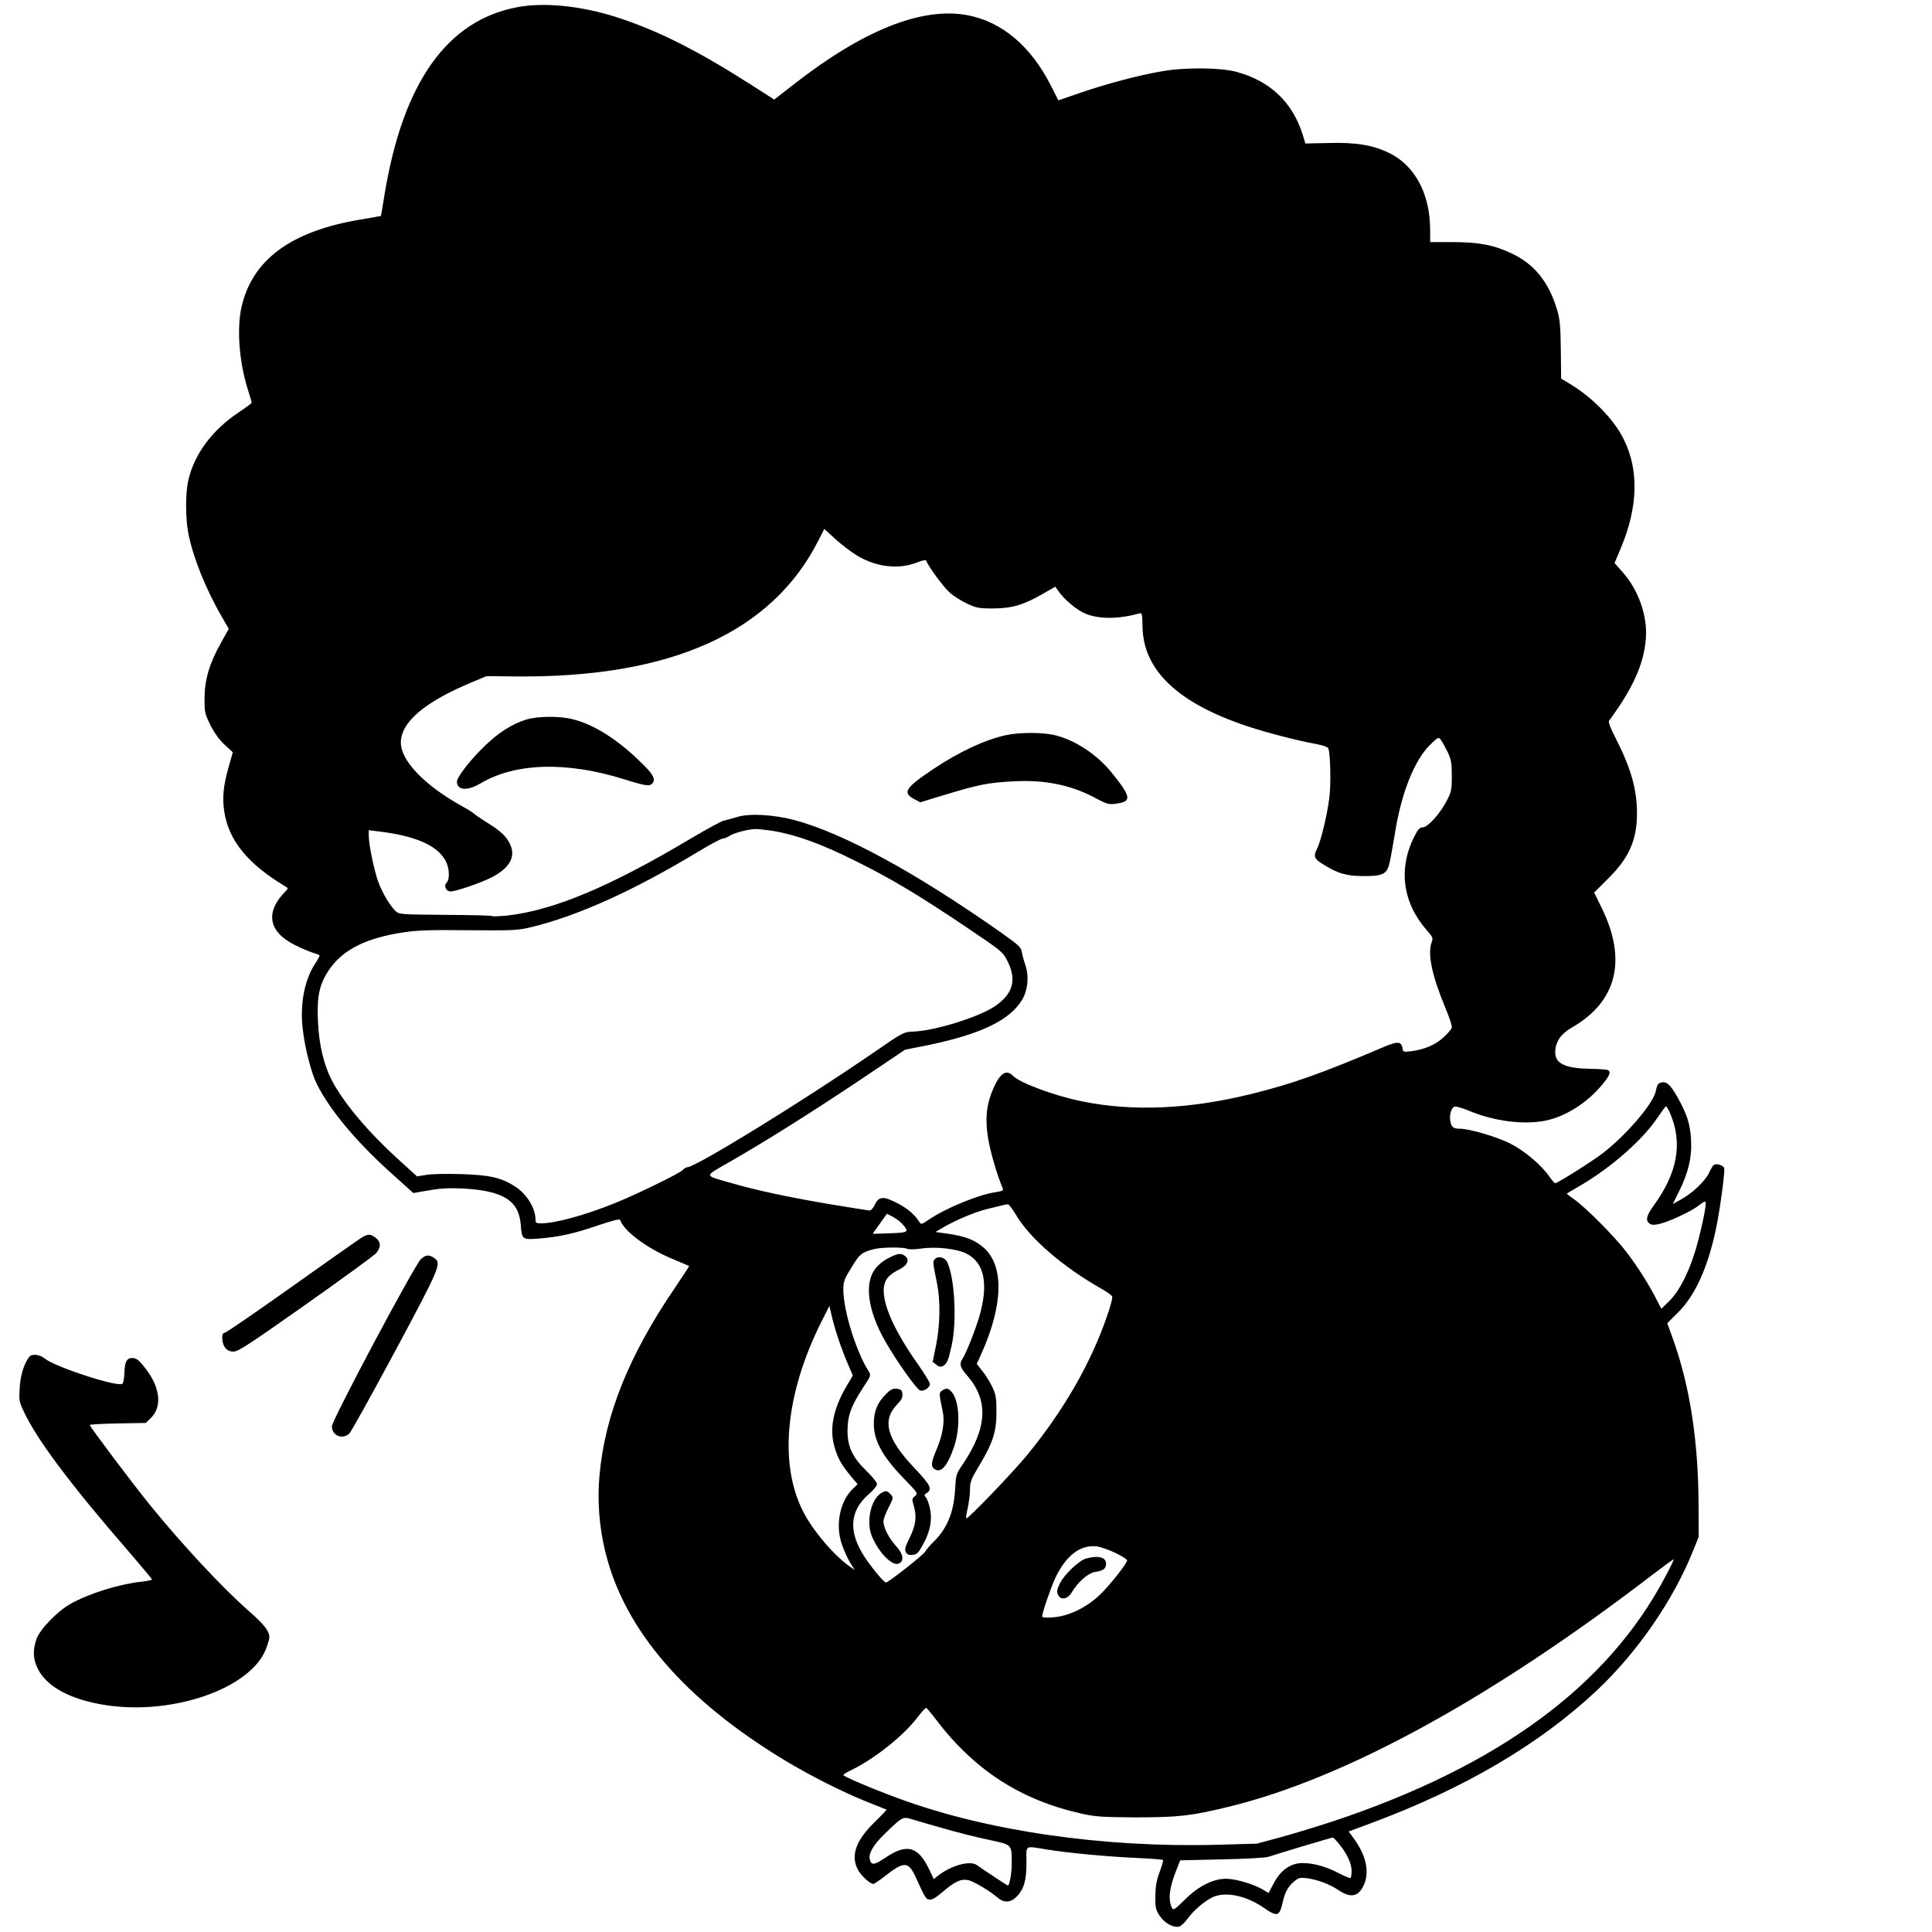 <svg version="1" xmlns="http://www.w3.org/2000/svg" width="1606.667" height="1606.667" viewBox="0 0 1205 1205"><path d="M322.5 4.5c-43.7 8.3-71.1 47-82.6 116.5-1.2 7.4-2.2 13.6-2.3 13.7 0 0-5.9 1.1-13.1 2.3-43.1 7.2-67.3 25.1-73.9 54.7-3 13.6-1.4 34.2 4 51.3 1.3 4.1 2.4 7.8 2.4 8.2 0 .3-3.8 3.1-8.4 6.2-16.1 10.7-27.3 25.8-31 41.6-2 8.2-2 23.6-.2 33.3 2.9 15.2 11.2 35.8 21.3 53l4 6.9-4.7 8.4c-7.3 13-10.3 22.9-10.4 34.5-.1 9.1.1 9.9 3.6 17.1 2.5 4.9 5.5 9.1 8.9 12.3l5.1 4.7-2.6 9.2c-3.4 12-4.1 19.6-2.6 28.5 2.9 17.5 14.6 31.8 37.2 45.5 2.7 1.6 2.7 1.7 1 3.4-13 13-10.9 25.3 5.7 33.6 3.6 1.8 8.4 3.9 10.6 4.6 2.2.7 4.3 1.4 4.7 1.7.4.2-.7 2.4-2.3 4.8-6.9 10.2-9.9 25.5-8.1 41.2 1.4 12.2 5.4 27.7 8.9 34.6 8.4 16.8 25.9 37.4 49 57.8l11.1 10 9.9-1.7c7.3-1.3 12.7-1.5 21.3-1.1 24.9 1.4 34.6 7.5 35.8 22.5.7 9.3.9 9.5 11.2 8.7 12.5-1 21.9-3 37-8.2 9.2-3.1 13.5-4.2 13.8-3.4 2.3 6.9 16.4 17.5 32.4 24.2 5.7 2.4 10.4 4.4 10.6 4.5.2.1-4 6.4-9.1 14-28.6 42.1-43.4 79-46.8 116.7-1.4 15.3-.2 31.9 3.6 47.4 11.8 48.8 49.6 92.6 112.4 130.5 16.2 9.7 36.4 19.9 51.6 25.9 6.1 2.4 11.2 4.5 11.4 4.6.2.1-3.1 3.6-7.3 7.7-11.8 11.5-15.1 20.8-10.6 29.6 1.9 3.7 7.6 9 9.7 9 .6 0 3.7-2.1 6.9-4.6 12.7-9.9 15-9.7 20 1.4 5.6 12.3 5.9 12.7 8.2 13 1.5.2 4.1-1.3 7.9-4.6 7.8-6.7 11.5-8.4 15.9-7.6 3.4.6 13.2 6.4 18.7 11 4.1 3.5 8.3 3.1 12.1-1 4.4-4.6 5.9-10.4 5.8-21.3-.1-10.7-1.2-10 11.9-7.9 13 2.2 38.4 4.6 56.6 5.4 8.9.4 16.4 1 16.7 1.3.3.2-.7 3.6-2.1 7.4-2 5.3-2.6 9-2.7 15.1-.1 7.2.2 8.5 2.7 12.3 3.1 4.6 8.5 7.6 12.2 6.7 1.1-.3 3.6-2.6 5.3-5 3.6-5 9.9-10.4 15.1-13.1 8-4 21.2-1.4 32.5 6.5 8.2 5.7 9.6 5.3 11.6-3.4 1.4-6.4 3.3-9.8 7.1-13.1 2.9-2.4 3.7-2.6 8.3-2 6.6.9 14 3.7 19.6 7.5 7.2 4.8 11.9 4.1 15.2-2.4 4.2-8.2 2.3-18.6-5.6-29.6l-3.4-4.7 14-5.2c58.1-21.6 104.9-49.1 140.7-82.7 25.4-23.9 47.8-56.4 60.2-87.4l3.4-8.5-.1-20.5c-.2-39.6-5.4-73.3-15.9-102.7l-3.6-10 6.9-6.9c10.7-10.7 18.6-28.4 23.6-52.6 2.5-12 5.6-35.6 5-37.3-.7-1.7-4.7-3-6.4-2-.6.4-2 2.6-3.1 5.1-2.5 5.2-10.5 12.8-17.6 16.6l-5 2.8 4.1-8.3c5.7-11.3 8-21.5 7.3-32-.6-10-2.5-15.7-8.5-26.5-4.7-8.2-7.1-10.2-10.7-8.8-1.6.6-1.9 1.2-2.9 5.6-1.7 7.6-18.8 27.5-33 38.3-7.2 5.5-28.2 18.7-29.7 18.7-.3 0-1.9-1.8-3.5-4.1-5-7.3-15.9-16.4-24.7-20.8-8.3-4.1-25.2-9.1-31.1-9.1-4.1 0-5.2-.9-6-4.5-.8-4 .6-8.9 2.8-9.3.9-.2 5 1 9.1 2.7 15.5 6.5 34.2 8.8 47.7 6 12.4-2.6 25.7-11.1 34.8-22 5-6 5.9-8.2 3.9-9.5-.6-.3-5.9-.7-11.7-.8-15-.3-21.2-3.3-21.2-10.2 0-6.4 3.4-11.5 10.2-15.4 28.2-16.1 34.8-42.1 18.8-74.7l-4.7-9.6 8.6-8.6c13.2-13 18.1-24.2 18.1-40.9 0-14.9-3.8-28.1-13.2-46.6-3.4-6.6-4.8-10.3-4.2-11.1 14.7-19.9 21.6-35.1 22.9-50.7 1.3-14.2-4.4-30.7-14.6-42.1l-4.9-5.5 4-9.5c10.6-25.4 11.3-48.2 1.9-67.4-6.1-12.7-20.1-26.9-34.6-35.4l-4.6-2.7-.2-17.9c-.2-15.1-.5-18.9-2.4-25.3-5.1-17-14.1-28.3-28.2-34.9-11.1-5.3-20.6-7.1-37.4-7.1H892v-7.8c-.1-22.5-9.6-40.2-26-48-10.1-4.8-20.7-6.5-37.5-6l-14.3.3-1.7-5.5c-6.3-20.2-20.4-33.6-41.4-39.2-10.1-2.7-32.2-2.9-46.6-.3-14.2 2.4-33.7 7.6-50.2 13.2l-14.2 4.9-4.6-9.1C643 28.7 624.6 13.3 603 9.4c-28.4-5.1-65 9.6-108.3 43.5l-11.8 9.2-14.7-9.4c-33.8-21.6-58.4-33.9-84.3-42.2-21.9-6.9-44.7-9.2-61.4-6zm211.7 341.8c12.2 7.4 25.6 9 37.3 4.7 4.3-1.7 6-2 6.3-1.1 1.1 3.3 10.8 16.4 14.5 19.7 2.3 2 7.1 5.1 10.7 6.8 6 2.8 7.3 3.1 16.5 3.1 11.8-.1 18.6-2.1 30.9-9.1l7.8-4.5 1.6 2.3c3.9 5.8 12.1 12.6 17.8 14.8 8.8 3.3 20.5 3.1 33.4-.5 1.2-.4 1.5 1 1.6 8.3.4 27.2 22 47.7 65.2 62.1 12 4 31.6 9.1 43.4 11.2 4.1.8 6.9 1.8 7.3 2.7 1.3 3.4 1.7 22.4.6 30.9-1.3 10.3-5.2 26.9-7.6 31.5-2.4 4.9-1.9 6.4 3.3 9.6 9 5.8 14.8 7.6 25.2 7.6 12.4.1 14.9-1.1 16.6-7.9.7-2.8 2.1-10.9 3.3-18 4-25.7 12.2-46.3 22.1-56 5-4.9 5.2-5 6.7-3 .8 1.1 2.7 4.5 4.2 7.5 2.2 4.8 2.6 6.8 2.6 15 0 8.7-.3 10-3.2 15.5-4.2 8.1-11.8 16.5-14.9 16.5-1.9 0-3 1.2-5.3 5.8-10.1 20-7.3 41.2 7.8 58.4 3.7 4.1 4 4.9 3.1 7.3-2.8 7.3.1 20.9 8.4 40.9 2.6 6.1 4.4 11.7 4.1 12.7-.4 1-2.8 3.8-5.5 6.2-5 4.5-11.9 7.4-20.2 8.4-4.3.5-4.7.4-5-1.7-.6-4.5-3.1-4.7-11.5-1.1-37.5 16-56.7 22.9-81.2 29-39.2 9.9-75.3 11.6-107.3 5-16.7-3.3-39-11.6-43-15.9-4.1-4.3-8.1-1.7-12.3 8-4.3 9.9-5.2 18.7-3.2 31.1 1.4 8.4 5.7 23.2 9.1 31 .6 1.4-.2 1.8-4.1 2.4-11 1.6-31.5 10-42.3 17.4-4 2.7-4.6 2.9-5.5 1.4-2.8-4.6-7.2-8.4-13.5-11.7-8.9-4.7-11.8-4.5-14.3.6-.9 2.1-2.4 3.8-3.2 3.8-.8 0-11.9-1.8-24.7-3.9-26-4.4-46.1-8.7-61.6-13.2-17.6-5.1-17.6-3.7-.8-13.4 22.2-12.7 51.1-30.9 81.6-51.3l27.5-18.5 13.7-2.7c33.5-6.9 51.8-15.7 59.4-28.6 3.5-6 4.3-14.5 1.9-21.6-1-2.9-1.9-6.3-2.1-7.6-.4-3.3-1.5-4.4-13.8-13.1-53.3-37.4-97.9-61.6-128.4-69.7-12.7-3.3-27.6-4.2-35.2-1.9-3 .9-7 2-8.8 2.4-1.7.5-10.7 5.4-20 10.9-50.6 30.2-85.7 44.9-114.6 48.2-4.9.5-9.3.7-9.9.3-.5-.3-13.7-.6-29.3-.7-26.5-.2-28.4-.3-30.5-2.2-3.3-2.9-8.3-11.2-10.8-17.9-2.6-6.8-6.1-23.7-6.1-29.2v-3.5l5.7.7c23 2.7 36.7 8.6 42 18 2.7 4.7 3 11.9.8 14.1-1.9 1.9-.3 5.4 2.5 5.4 3.3 0 18.2-5.1 25.1-8.5 11.3-5.7 15.5-12.6 12.4-20.1-2.2-5.3-5.7-8.8-14.5-14.2-4.1-2.6-7.9-5.2-8.5-5.8-.5-.6-3.7-2.6-7-4.4-23.6-13-38.5-28.5-38.5-39.9.1-12.8 15-25.4 44.6-37.7l8.9-3.7 18.5.2c96.6.9 159.6-27.5 188.6-85.1l3.5-6.9 6.9 6.3c3.8 3.4 9.7 8 13.2 10.1zm-50.6 172.2c13.8 2.5 28.9 8 49.2 18.1 22.9 11.3 39.4 21.2 69.5 41.4 22.7 15.3 23.1 15.6 26.1 21.5 6 11.9 3.3 20.8-8.5 28.5-10.4 6.7-37.2 15-50.4 15.4-5.9.3-6.2.4-24.5 13-43.4 29.9-111.1 71.6-116.3 71.6-.8 0-2.1.8-2.8 1.7-1.7 2-29.7 15.7-43.4 21.1-18.5 7.4-36.4 12.2-45.1 12.2-2.9 0-3.4-.3-3.4-2.4 0-7.1-5.6-16.1-12.9-20.7-8.4-5.4-15.9-7.1-33.6-7.6-8.8-.3-18.6-.1-21.7.5l-5.7.9-11.8-10.7c-18.1-16.4-33.1-34.1-40.7-48-5.5-10.1-8.7-23.2-9.3-38.3-.7-15.4.9-22.8 6.8-31.6 8.5-12.7 23.1-20.1 46.7-23.6 8.4-1.3 17.2-1.6 40.7-1.3 28.6.2 30.4.1 39.5-2.1 29.2-7.2 63.5-22.8 103.3-46.8 7.6-4.6 14.6-8.3 15.5-8.3 1 0 2.7-.7 3.9-1.5 2.7-1.9 11.7-4.3 16.4-4.4 2-.1 7.6.6 12.5 1.4zm558.2 176.2c7.8 18.4 4.4 36.9-10.3 57.1-4.8 6.6-5.4 9.6-2.3 11.6 1.2.7 3.1.7 6.5-.2 5.8-1.5 18.7-7.5 22.8-10.6 5.8-4.4 5.8-4.4 5 1.5-.4 3-2.2 11.4-4.1 18.8-4.3 17.1-11.1 31.5-18.2 38.5l-5 4.9-2.8-5.4c-4.6-9.1-11.4-20-18.5-29.4-7.1-9.5-25.2-27.8-33.1-33.5-2.7-1.8-4.7-3.4-4.5-3.6.1-.1 4.1-2.5 8.8-5.2 19.3-11.4 38.6-28.4 47.9-42.4 2.5-3.7 4.8-6.8 5.1-6.8.4 0 1.6 2.1 2.7 4.7zm-408.2 62.9c8.7 14.8 29.3 32.6 53.7 46.4 3.2 1.8 6.1 3.9 6.4 4.7.3.7-1.1 6.2-3.2 12.1-10.2 29.6-27 58.8-50 86.9-9 10.9-37 40.1-37.8 39.3-.3-.3.1-3.2.9-6.5.7-3.3 1.4-8.5 1.4-11.5 0-4.9.7-6.5 6-15.3 8.3-13.9 10.5-20.7 10.5-33.2 0-8.7-.4-10.7-2.6-15.5-1.5-3-4.2-7.5-6.2-9.9l-3.5-4.4 2.9-6.4c13.6-30.3 14.2-54.5 1.7-65.9-5.3-4.8-11.6-7.3-21.8-8.8l-8.5-1.2 4.5-2.7c8.3-4.8 19.6-9.6 27.6-11.6 9.1-2.3 11.5-2.8 13-3 .6 0 2.9 2.9 5 6.5zm-71 5.6c4.7 5.2 4.3 5.6-7.4 6-5.9.2-10.8.4-10.8.3-.1 0 1.8-2.8 4.3-6.2l4.5-6.3 3.6 1.9c2 1.1 4.6 3 5.8 4.3zm3.2 15.7c1 .5 4.8.4 9.1-.2 9-1.3 22.1.2 27.9 3.2 11.3 5.7 13.9 19.1 7.9 39.6-2.6 8.6-8.2 22.8-10.4 26-2.1 3.2-1.5 5.4 2.8 10.3 13.7 15.6 12.8 33-3.1 56.2-3.6 5.2-3.8 6.1-4.3 15-.8 14.3-5 24.5-13.6 32.8-2.1 2-4.3 4.7-5 5.9-1 2-23 19.3-24.5 19.3-1.2 0-7.8-7.8-12.6-14.8-11.1-16.3-10.4-29.7 1.9-40.3 2.8-2.4 5.1-5.2 5.1-6.2 0-1.1-2.9-4.7-6.5-8.2-8.8-8.5-12-15.3-11.9-25.5.1-9.2 2.3-15.1 9.5-26.2 5.2-7.9 5.3-8 3.6-10.7-7.8-12.2-15.7-37.8-15.7-50.7 0-5 .5-6.5 5.1-13.9 5.1-8.4 6.2-9.3 13.9-11.4 4.5-1.2 18.6-1.4 20.8-.2zm-43.1 55.6c1.4 4.4 4.1 11.5 5.9 15.7l3.3 7.7-4 6.8c-8.3 14.2-10.7 26.6-7.4 37.8 2 7 4.3 11.1 10.1 18.1l4.3 5.1-3 2.9c-8 7.7-11 22.3-6.9 34.4 1.2 3.6 3.5 8.7 5.1 11.4l3 4.8-3.3-2.3c-10-7.1-23.1-22.6-29-34.4-15.2-30-10.8-73.8 11.7-118.5l4.8-9.5 1.4 6c.7 3.3 2.5 9.6 4 14zm173.1 134.1c3.9 1.9 7.2 4 7.2 4.6 0 1.8-10.3 14.9-16.6 21.1-8.2 8-19.4 13.6-29.1 14.4-5 .4-7.3.2-7.3-.5 0-2.3 5.4-17.9 8.1-23.8 6.7-14.2 15.7-21.1 25.9-19.9 2.5.3 7.8 2.2 11.8 4.1zm342.7 15.1c-35.9 67.9-103.9 117.9-207.2 152.3-9.8 3.2-24.5 7.7-32.6 9.9l-14.8 4-24.7.7c-71.5 1.9-144.2-8.7-199-29-15.8-5.8-34.2-13.6-34.2-14.5 0-.4 2.1-1.7 4.8-3 14.7-7.1 33-21.7 41.7-33.3 2.4-3.2 4.8-5.7 5.2-5.6.4.2 3 3.2 5.7 6.8 24.1 31.9 53.1 50.7 91.3 59.2 8.5 1.9 13 2.2 33.8 2.3 26.2 0 34.5-.9 57.8-6.6 72.7-17.7 163.6-67.5 264.2-144.6 7.2-5.5 13.2-9.9 13.4-9.7.2.2-2.2 5.2-5.4 11.1zm-450 156.7c8.3 2.4 20.9 5.6 28.2 7.1 15 3.3 14.3 2.5 14.3 15.5 0 5.5-1.4 13-2.4 13-.4 0-16.9-10.9-19.1-12.6-4.1-3.2-15.6-.2-24.1 6.2l-3 2.4-2.8-5.9c-7-14.6-13.9-16.5-27.3-7.5-7.1 4.8-8.9 4.9-9.8 1.1-1-3.7 2.4-9.3 9.7-16.3 10.6-10.3 11-10.5 16.6-8.7 2.6.8 11.5 3.4 19.7 5.7zm246.8 9.8c4.9 6.1 7.7 12.1 7.7 16.6 0 2.1-.3 4.1-.6 4.5-.3.3-3.6-1-7.2-2.9-8.1-4.2-15.9-6.4-22.8-6.4-7.4 0-13.8 4.5-18 12.7l-3.2 6-3.1-1.9c-5.2-3.3-16.6-6.8-22.8-7-8.4-.2-17.7 4.4-26.6 13.3-5.6 5.6-6.9 6.4-7.6 5.1-2.7-5.3-1.9-12.5 2.6-23.8l2.4-6.1 26.2-.6c15.1-.3 27.5-1 29.2-1.7 3.3-1.2 38.6-11.8 39.7-11.9.4-.1 2.2 1.8 4.1 4.1z"/><path d="M327.9 448.9c-8.7 2.8-16.6 7.8-25.2 16-9.1 8.7-17.7 19.7-17.7 22.6 0 5.5 6.4 6 14.7 1.1 21.8-12.9 53.7-13.8 89.8-2.5 13.1 4.1 15.8 4.5 17.4 2.5 2.3-2.8.4-6-8.7-14.6-14-13.4-27.9-22.1-40.9-25.4-8.2-2.1-22.2-2-29.4.3zM627.5 458.5c-13.3 2.9-29.3 10.4-45.6 21.3-17.4 11.7-19.2 14.6-11.7 18.6l3.8 2 11.7-3.6c25.5-7.7 29.9-8.6 46.9-9.5 19.5-1 35.8 2.4 51.1 10.7 6.6 3.5 7.9 3.9 12.1 3.3 10.3-1.3 10-4-2.6-19.6-9.1-11.2-22.8-20.2-35.4-23.2-7.6-1.8-22.1-1.8-30.3 0zM553.9 784.8c-3.3 1.7-6.5 4.4-8.4 7.1-6.5 9.2-4 26.1 6.7 44.8 7.2 12.6 19.6 30 21.8 30.6 2.4.6 6-1.9 6-4.1 0-.9-3.2-6.2-7-11.6-19.5-27.5-26.3-47.3-18.9-55.2 1.3-1.4 4.4-3.6 6.9-4.7 5.1-2.5 6.5-6.1 3.4-8.4-2.6-1.9-4.5-1.6-10.5 1.5zM583 785.4c-1.3 1.6-1.2 2.1 1.4 14.9 2.2 11 2 25.6-.5 38.4l-2.2 10.7 2.3 1.8c1.6 1.3 2.6 1.5 4.1.8 2.6-1.5 3.4-3.4 5.5-13 3.3-15.7 1.8-42-2.8-51.8-1.5-3.1-5.8-4.1-7.8-1.8zM552.5 869.6c-5.3 5.3-7.5 10.6-7.5 18.5 0 10.2 5.3 20.1 18 33.3 9.6 9.9 9.7 10.1 7.7 11.7-1.9 1.5-2 1.9-.9 5.6 2.1 7.1 1.5 12.3-2.3 20.1-2.9 5.9-3.4 7.6-2.5 9.3.8 1.5 1.9 1.9 4.2 1.7 2.7-.3 3.6-1.2 6.4-6.3 4.5-8.1 5.9-15.2 4.5-22.3-.6-3.1-1.8-6.3-2.6-7.2-1.2-1.4-1.2-1.7.5-2.8 3.7-2.3 2.3-5.1-7.5-15.4-17.5-18.4-20.6-29.9-10.9-39.9 2.7-2.8 3.5-4.3 3.2-6.5-.2-2.4-.8-2.9-3.5-3.2-2.5-.3-3.9.4-6.8 3.4zM587.5 867.4c-1.9 1.4-1.9 1.4.5 13 1.3 6.2 0 14.4-3.5 22.8-3.6 8.3-4 11.1-2.1 12.7 4.1 3.5 8.4-1 12.6-13.4 4.1-11.9 3.5-28-1.1-33.9-2.3-2.9-3.7-3.2-6.4-1.2z"/><path d="M549.1 931.6c-6.4 4.5-9 18.7-5 27.3 4.6 10.3 12.8 18.3 16.7 16.2 3.3-1.7 2.5-6-1.9-10.8-4.5-4.9-7.8-11.4-7.9-15.3 0-1.4 1.4-5.3 3.2-8.7 3.1-6.1 3.1-6.3 1.3-8.3-2.2-2.4-3.3-2.5-6.4-.4zM677.3 972.1c-4.4 1.3-13.4 9.8-16.2 15.4-1.9 3.9-2.1 5.1-1.2 7.2 1.7 3.6 6 2.8 8.6-1.6 3.6-6.2 10.1-11.9 14.2-12.6 5.2-.8 6.7-1.8 7.1-4.4.7-4.7-4.4-6.3-12.5-4zM222.9 773.7c-3 2-22.4 15.7-43.1 30.4-20.7 14.7-38.5 26.9-39.5 27.1-1.3.3-1.8 1.2-1.7 3.6.3 5.2 2.8 8.2 7 8.2 3 0 9.5-4.3 44.7-29.1 22.7-16 42.4-30.4 44-32 3.4-3.7 3.5-7.1.1-9.8-3.7-2.9-5.4-2.7-11.5 1.6zM262.6 785.2c-3.9 3.5-55.6 100.6-55.6 104.4 0 5.7 6.4 8.5 10.8 4.6 1.1-.9 13.9-24.1 28.6-51.4 28.3-52.8 29.1-54.9 24.4-58.2-3.1-2.2-5.2-2-8.2.6zM18.3 846.2c-3.3 4.3-5.6 11.5-6 19.3-.5 7.8-.4 8.7 2.6 15 8.1 17.4 29.2 45.5 64.6 86.3 8.2 9.6 15.1 17.8 15.3 18.2.2.5-2.8 1.1-6.5 1.5-13.9 1.5-32.4 7.2-44.3 13.8-8.2 4.6-19.3 16.1-21.3 22.1-2.4 7.1-2.1 12.3.9 18.5 5.7 11.3 20.7 19.3 42.4 22.6 42.2 6.5 90.7-10.6 100-35.3 1.1-2.9 2-6.1 2-7.1 0-3.7-3.2-7.9-12.6-16.1-17.3-15.3-41.8-41.6-62.4-67-10.1-12.4-37-48.2-37-49.2 0-.4 7.8-.8 17.4-1l17.5-.3 3.1-3c7.1-6.8 6.1-18.5-2.6-30.1-4.5-6-6.2-7.4-9-7.4-3.3 0-4.6 2.4-4.8 8.9-.1 3.4-.6 6.5-1.2 7.1-2.5 2.5-42.1-10.4-48.5-15.7-2.9-2.5-8.1-3.1-9.6-1.1z"/></svg>